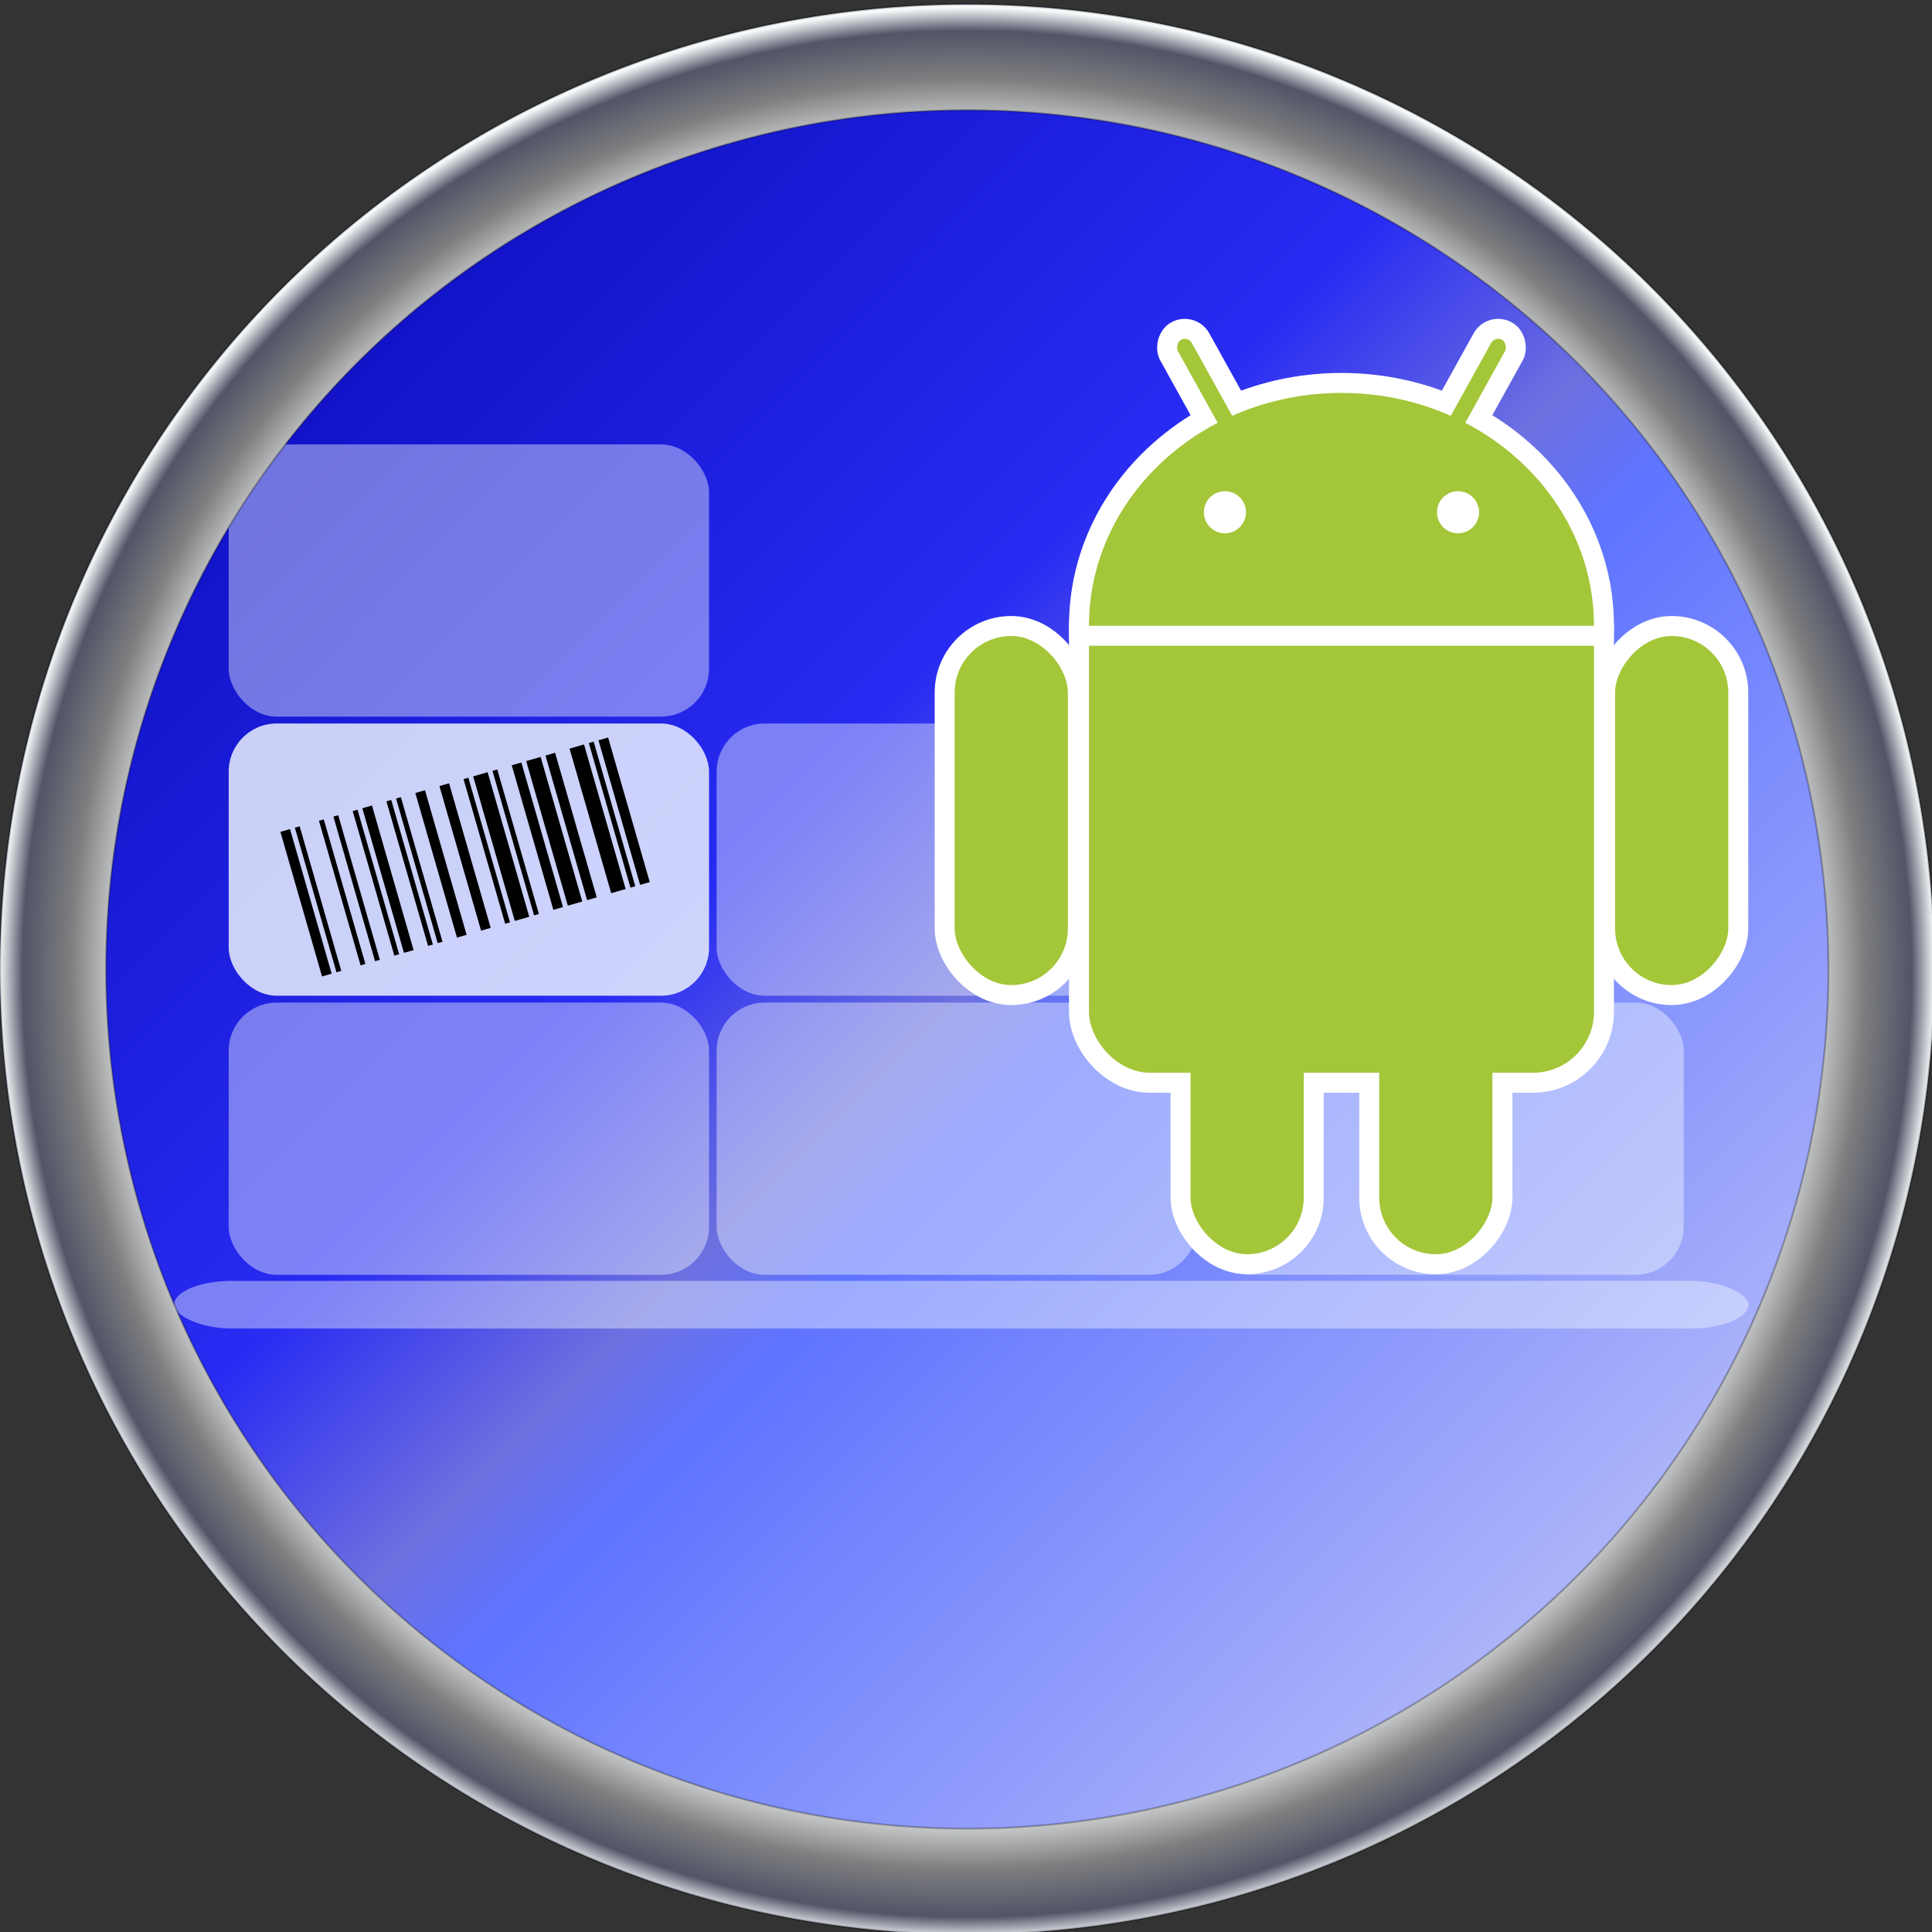 <?xml version="1.0" encoding="UTF-8" standalone="no"?>
<!-- Created with Inkscape (http://www.inkscape.org/) -->

<svg
   xmlns:dc="http://purl.org/dc/elements/1.1/"
   xmlns:cc="http://creativecommons.org/ns#"
   xmlns:rdf="http://www.w3.org/1999/02/22-rdf-syntax-ns#"
   xmlns:svg="http://www.w3.org/2000/svg"
   xmlns="http://www.w3.org/2000/svg"
   xmlns:xlink="http://www.w3.org/1999/xlink"
   xmlns:sodipodi="http://sodipodi.sourceforge.net/DTD/sodipodi-0.dtd"
   xmlns:inkscape="http://www.inkscape.org/namespaces/inkscape"
   width="100"
   height="100"
   viewBox="0 0 26.458 26.458"
   version="1.1"
   id="svg8"
   inkscape:version="0.92.3pre0 (0ab9bec, 2018-03-03)"
   sodipodi:docname="icon_android.svg">
  <rect x="0" y="0" width="26.458" height="26.458" fill="#333333" stroke="none"/>
  <sodipodi:namedview
     id="base"
     pagecolor="#ffffff"
     bordercolor="#666666"
     borderopacity="1.0"
     inkscape:pageopacity="0.0"
     inkscape:pageshadow="2"
     inkscape:zoom="8.1"
     inkscape:cx="37.816736"
     inkscape:cy="47.899763"
     inkscape:document-units="mm"
     inkscape:current-layer="layer1"
     showgrid="false"
     units="px"
     inkscape:window-width="1920"
     inkscape:window-height="968"
     inkscape:window-x="0"
     inkscape:window-y="27"
     inkscape:window-maximized="1" />
  <defs
     id="defs2">
    <linearGradient
       id="linearGradient4636"
       inkscape:collect="always">
      <stop
         id="stop4626"
         offset="0"
         style="stop-color:#0000a7;stop-opacity:1" />
      <stop
         style="stop-color:#0808ff;stop-opacity:1"
         offset="0.428"
         id="stop4628" />
      <stop
         style="stop-color:#1111d1;stop-opacity:1;"
         offset="0.503"
         id="stop4630" />
      <stop
         id="stop4632"
         offset="0.875"
         style="stop-color:#d6d8d9;stop-opacity:1" />
      <stop
         style="stop-color:#7e7f7f;stop-opacity:1;"
         offset="0.926"
         id="stop4640" />
      <stop
         style="stop-color:#525468;stop-opacity:1"
         offset="0.976"
         id="stop4638" />
      <stop
         id="stop4634"
         offset="1"
         style="stop-color:#f5f9f8;stop-opacity:1" />
    </linearGradient>
    <linearGradient
       inkscape:collect="always"
       id="linearGradient4524">
      <stop
         style="stop-color:#0000a7;stop-opacity:1"
         offset="0"
         id="stop4520" />
      <stop
         id="stop4534"
         offset="0.41"
         style="stop-color:#282bf2;stop-opacity:1" />
      <stop
         id="stop4530"
         offset="0.503"
         style="stop-color:#6d70df;stop-opacity:1" />
      <stop
         style="stop-color:#5e73ff;stop-opacity:1"
         offset="0.546"
         id="stop4532" />
      <stop
         style="stop-color:#e2e1f5;stop-opacity:1"
         offset="1"
         id="stop4522" />
    </linearGradient>
    <linearGradient
       inkscape:collect="always"
       xlink:href="#linearGradient4524"
       id="linearGradient4528"
       gradientUnits="userSpaceOnUse"
       x1="0.117"
       y1="270.718"
       x2="26.439"
       y2="297.013" />
    <radialGradient
       inkscape:collect="always"
       xlink:href="#linearGradient4636"
       id="radialGradient4624"
       cx="13.294"
       cy="283.771"
       fx="13.294"
       fy="283.771"
       r="13.259"
       gradientTransform="matrix(1,0,0,0.998,-0.049,0.676)"
       gradientUnits="userSpaceOnUse" />
  </defs>
  <g
     inkscape:label="Vrstva 1"
     inkscape:groupmode="layer"
     id="layer1"
     transform="translate(0,-270.542)">
    <ellipse
       style="opacity:1;fill:url(#linearGradient4528);fill-opacity:1;stroke:#000000;stroke-width:0.026;stroke-miterlimit:4;stroke-dasharray:none;stroke-opacity:0.277"
       id="path4518"
       cx="13.245"
       cy="283.817"
       rx="13.246"
       ry="13.216" />
    <g
       id="g4649"
       style="fill:#f4fbff;fill-opacity:0.42">
      <rect
         ry="0.658"
         rx="0.658"
         y="284.272"
         x="3.132"
         height="3.728"
         width="6.578"
         id="rect4536"
         style="opacity:1;fill:#f4fbff;fill-opacity:0.42;stroke:none;stroke-width:0.045;stroke-miterlimit:4;stroke-dasharray:none;stroke-opacity:0.277" />
      <rect
         ry="0.658"
         rx="0.658"
         y="284.272"
         x="9.814"
         height="3.728"
         width="6.578"
         id="rect4536-3"
         style="opacity:1;fill:#f4fbff;fill-opacity:0.42;stroke:none;stroke-width:0.045;stroke-miterlimit:4;stroke-dasharray:none;stroke-opacity:0.277" />
      <rect
         ry="0.658"
         rx="0.658"
         y="280.45"
         x="3.132"
         height="3.728"
         width="6.578"
         id="rect4536-6"
         style="opacity:1;fill:#f4fbff;fill-opacity:0.808;stroke:none;stroke-width:0.045;stroke-miterlimit:4;stroke-dasharray:none;stroke-opacity:0.277" />
      <rect
         ry="0.658"
         rx="0.658"
         y="280.45"
         x="9.814"
         height="3.728"
         width="6.578"
         id="rect4536-7"
         style="opacity:1;fill:#f4fbff;fill-opacity:0.42;stroke:none;stroke-width:0.045;stroke-miterlimit:4;stroke-dasharray:none;stroke-opacity:0.277" />
      <rect
         ry="0.658"
         rx="0.658"
         y="276.628"
         x="3.132"
         height="3.728"
         width="6.578"
         id="rect4536-5"
         style="opacity:1;fill:#f4fbff;fill-opacity:0.42;stroke:none;stroke-width:0.045;stroke-miterlimit:4;stroke-dasharray:none;stroke-opacity:0.277" />
      <rect
         ry="0.658"
         rx="0.658"
         y="284.272"
         x="16.48"
         height="3.728"
         width="6.578"
         id="rect4536-35"
         style="opacity:1;fill:#f4fbff;fill-opacity:0.42;stroke:none;stroke-width:0.045;stroke-miterlimit:4;stroke-dasharray:none;stroke-opacity:0.277" />
      <rect
         ry="0.653"
         rx="0.794"
         y="288.083"
         x="2.385"
         height="0.653"
         width="21.559"
         id="rect4577"
         style="opacity:1;fill:#f4fbff;fill-opacity:0.42;stroke:none;stroke-width:0.026;stroke-miterlimit:4;stroke-dasharray:none;stroke-opacity:0.277" />
    </g>
    <g
       id="g4717"
       transform="matrix(0.038,0,0,0.038,18.371,277.557)">
      <g
         id="g4685"
         style="fill:#a4c639">
        <use
           id="use4670"
           xlink:href="#b"
           style="stroke:#ffffff;stroke-width:14.4"
           x="0"
           y="0"
           width="100%"
           height="100%" />
        <use
           id="use4672"
           transform="scale(-1,1)"
           xlink:href="#a"
           x="0"
           y="0"
           width="100%"
           height="100%" />
        <g
           id="a"
           style="stroke:#ffffff;stroke-width:7.2">
          <rect
             id="rect4674"
             x="14"
             y="-86"
             width="13"
             height="86"
             transform="rotate(29)"
             rx="6.5"
             style="stroke:#ffffff;stroke-opacity:1" />
          <rect
             x="-143"
             y="41"
             width="48"
             height="133"
             rx="24"
             id="c" />
          <use
             id="use4677"
             xlink:href="#c"
             x="85"
             y="97"
             width="100%"
             height="100%" />
        </g>
        <g
           id="b">
          <ellipse
             id="ellipse4680"
             ry="84"
             rx="91"
             cy="41"
             cx="0" />
          <rect
             id="rect4682"
             x="-91"
             y="20"
             width="182"
             height="182"
             rx="22" />
        </g>
      </g>
      <g
         id="g4693"
         style="fill:#ffffff;stroke:#ffffff;stroke-width:7.2">
        <path
           id="path4687"
           d="M -95,44.5 H 95"
           inkscape:connector-curvature="0" />
        <circle
           id="circle4689"
           r="4"
           cx="-42"
           cy="0" />
        <circle
           id="circle4691"
           r="4"
           cx="42"
           cy="0" />
      </g>
    </g>
    <path
       style="opacity:1;fill:url(#radialGradient4624);fill-opacity:1;stroke:#000000;stroke-width:0.026;stroke-miterlimit:4;stroke-dasharray:none;stroke-opacity:0.277"
       d="M 13.246,270.601 A 13.246,13.216 0 0 0 5.3882227e-5,283.817 13.246,13.216 0 0 0 13.246,297.033 13.246,13.216 0 0 0 26.491,283.817 13.246,13.216 0 0 0 13.246,270.601 Z m 0,1.449 A 11.793,11.767 0 0 1 25.039,283.817 11.793,11.767 0 0 1 13.246,295.584 11.793,11.767 0 0 1 1.452,283.817 11.793,11.767 0 0 1 13.246,272.05 Z"
       id="path4518-0"
       inkscape:connector-curvature="0" />
    <g
       transform="matrix(0.066,-0.019,0.019,0.066,3.84,281.934)"
       style="fill:#000000"
       id="barcode1">
      <rect
         height="30"
         width="2"
         id="barcode1_bar1"
         y="0"
         x="0" />
      <rect
         height="30"
         width="1"
         id="barcode1_bar3"
         y="0"
         x="3" />
      <rect
         height="30"
         width="1"
         id="barcode1_bar5"
         y="0"
         x="8" />
      <rect
         height="30"
         width="1"
         id="barcode1_bar7"
         y="0"
         x="11" />
      <rect
         height="30"
         width="1"
         id="barcode1_bar9"
         y="0"
         x="15" />
      <rect
         height="30"
         width="2"
         id="barcode1_bar11"
         y="0"
         x="17" />
      <rect
         height="30"
         width="1"
         id="barcode1_bar13"
         y="0"
         x="22" />
      <rect
         height="30"
         width="1"
         id="barcode1_bar15"
         y="0"
         x="24" />
      <rect
         height="30"
         width="2"
         id="barcode1_bar17"
         y="0"
         x="28" />
      <rect
         height="30"
         width="2"
         id="barcode1_bar19"
         y="0"
         x="33" />
      <rect
         height="30"
         width="1"
         id="barcode1_bar21"
         y="0"
         x="38" />
      <rect
         height="30"
         width="3"
         id="barcode1_bar23"
         y="0"
         x="40" />
      <rect
         height="30"
         width="1"
         id="barcode1_bar25"
         y="0"
         x="44" />
      <rect
         height="30"
         width="2"
         id="barcode1_bar27"
         y="0"
         x="48" />
      <rect
         height="30"
         width="3"
         id="barcode1_bar29"
         y="0"
         x="51" />
      <rect
         height="30"
         width="2"
         id="barcode1_bar31"
         y="0"
         x="55" />
      <rect
         height="30"
         width="3"
         id="barcode1_bar33"
         y="0"
         x="60" />
      <rect
         height="30"
         width="1"
         id="barcode1_bar35"
         y="0"
         x="64" />
      <rect
         height="30"
         width="2"
         id="barcode1_bar37"
         y="0"
         x="66" />
    </g>
  </g>
</svg>
